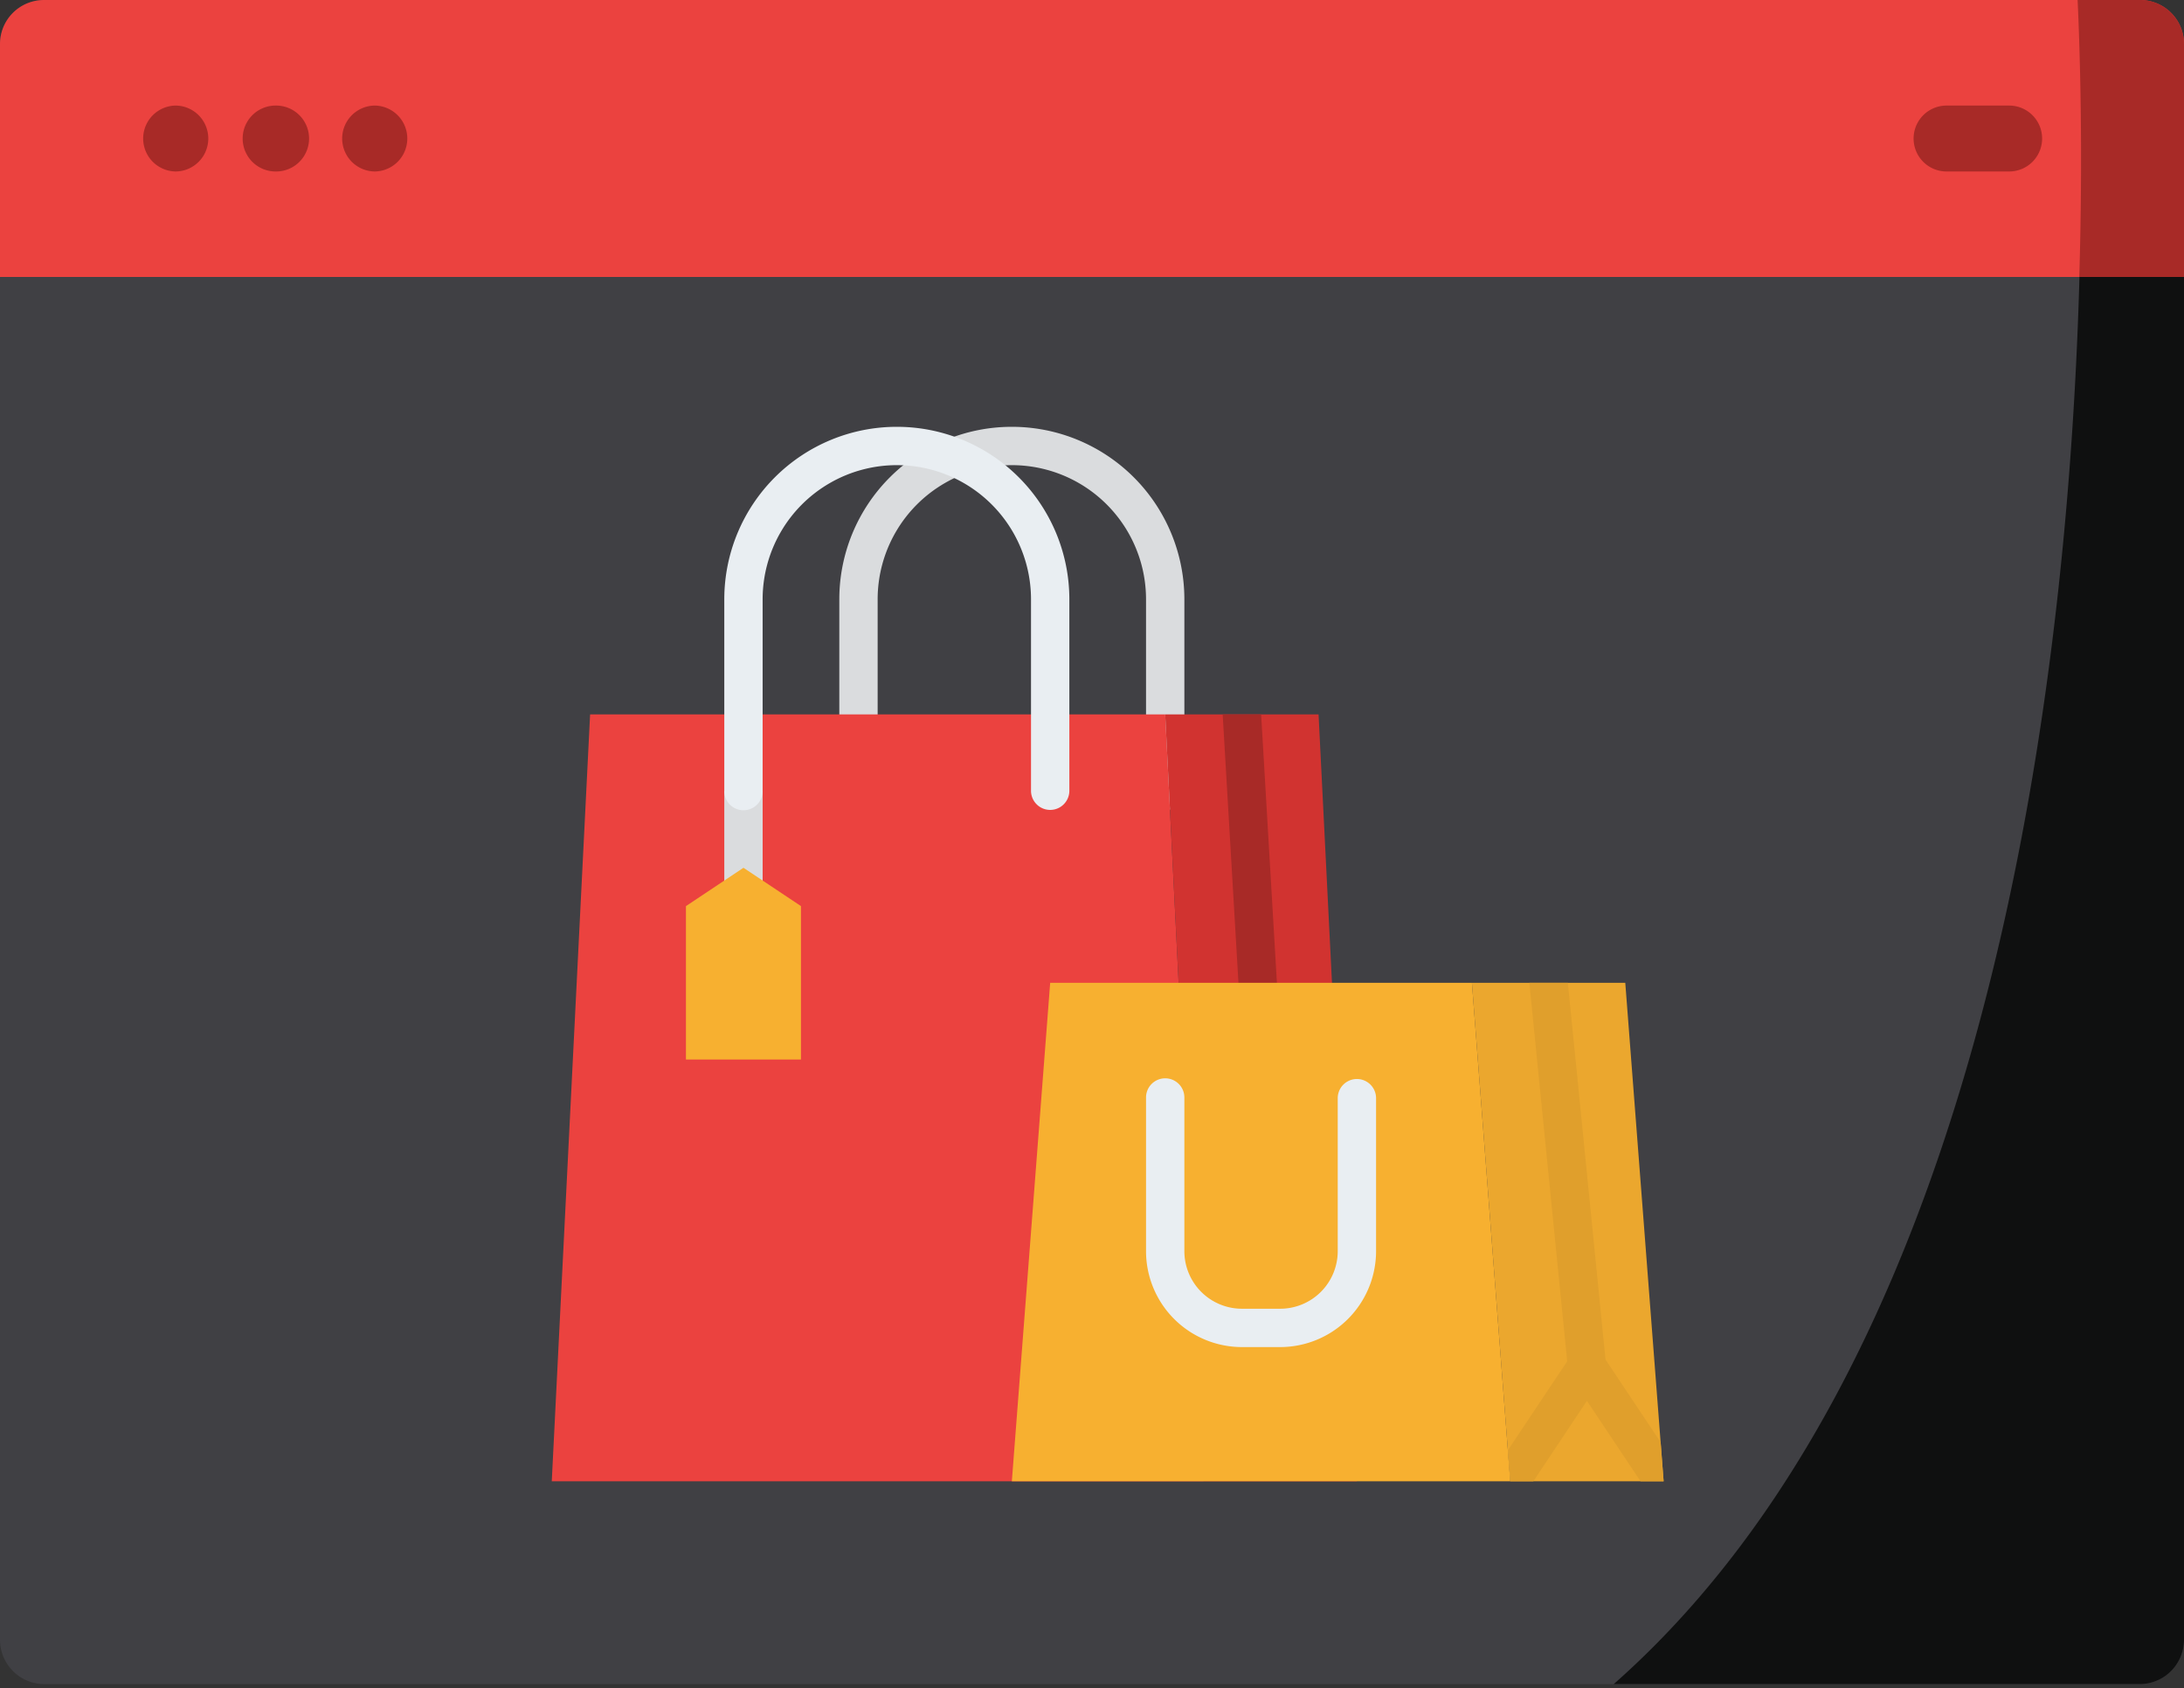<svg xmlns="http://www.w3.org/2000/svg" xmlns:xlink="http://www.w3.org/1999/xlink" width="348" height="269" viewBox="0 0 348 269">
  <rect x="0" y="0" width="348" height="269" fill="#333333" stroke="none"/>
  <defs>
    <clipPath id="clip-path">
      <rect id="Retângulo_5" data-name="Retângulo 5" width="348" height="269" transform="translate(1246 1028)" fill="none"/>
    </clipPath>
    <clipPath id="clip-path-2">
      <rect id="Retângulo_6" data-name="Retângulo 6" width="219" height="168" transform="translate(1306 1094)" fill="rgba(255,255,255,0)" stroke="#707070" stroke-width="1"/>
    </clipPath>
  </defs>
  <g id="Grupo_23" data-name="Grupo 23" transform="translate(-1245 -1022)">
    <g id="Grupo_de_máscara_4" data-name="Grupo de máscara 4" transform="translate(-1 -6)" clip-path="url(#clip-path)">
      <g id="ecommerce" transform="translate(1246 985.631)">
        <g id="Grupo_14" data-name="Grupo 14">
          <path id="Caminho_157" data-name="Caminho 157" d="M348,49.506V303.549a7.073,7.073,0,0,1-7,7.137H7a7.073,7.073,0,0,1-7-7.137V49.506a7.073,7.073,0,0,1,7-7.137H341A7.073,7.073,0,0,1,348,49.506Z" fill="#404044"/>
          <path id="Caminho_158" data-name="Caminho 158" d="M348,49.506V303.549a7.073,7.073,0,0,1-7,7.137h-83.87c77.47-68.345,75.748-227.26,73.92-268.316H341a7.072,7.072,0,0,1,7,7.136Z" transform="translate(0 0)" fill="#0f1010"/>
          <path id="Caminho_159" data-name="Caminho 159" d="M348,49.371V86.5H0V49.371a7,7,0,0,1,7-7H341A7,7,0,0,1,348,49.371Z" fill="#eb423f"/>
          <path id="Caminho_160" data-name="Caminho 160" d="M348,49.371V86.5H331.314c.574-19.228.161-34.793-.266-44.133H341A7,7,0,0,1,348,49.371Z" fill="#a82a27"/>
          <g id="Grupo_13" data-name="Grupo 13" transform="translate(22.71 59.187)">
            <path id="Caminho_161" data-name="Caminho 161" d="M28.041,69.689h-.08a5.251,5.251,0,0,1,0-10.5h.08a5.251,5.251,0,0,1,0,10.5Z" transform="translate(-22.71 -59.187)" fill="#a82a27"/>
            <path id="Caminho_162" data-name="Caminho 162" d="M43.894,69.689h-.079a5.251,5.251,0,0,1,0-10.5h.079a5.251,5.251,0,1,1,0,10.5Z" transform="translate(-22.71 -59.187)" fill="#a82a27"/>
            <path id="Caminho_163" data-name="Caminho 163" d="M59.749,69.689H59.67a5.251,5.251,0,0,1,0-10.5h.079a5.251,5.251,0,0,1,0,10.5Z" transform="translate(-22.71 -59.187)" fill="#a82a27"/>
            <path id="Caminho_164" data-name="Caminho 164" d="M320.039,69.689h-9.772a5.251,5.251,0,1,1,0-10.5h9.772a5.251,5.251,0,1,1,0,10.5Z" transform="translate(-22.71 -59.187)" fill="#a82a27"/>
          </g>
        </g>
      </g>
    </g>
    <g id="Grupo_de_máscara_5" data-name="Grupo de máscara 5" transform="translate(6 -4)" clip-path="url(#clip-path-2)">
      <g id="online-shopping" transform="translate(1317.755 1081.782)">
        <path id="Caminho_165" data-name="Caminho 165" d="M106.909,73.309a3.055,3.055,0,0,1-3.055-3.055V39.709a21.382,21.382,0,0,0-42.764,0V70.255a3.055,3.055,0,0,1-6.109,0V39.709a27.491,27.491,0,1,1,54.982,0V70.255A3.055,3.055,0,0,1,106.909,73.309Z" fill="#dadcde"/>
        <path id="Caminho_166" data-name="Caminho 166" d="M113.018,180.218H9.164L15.273,58.036h91.636Z" fill="#eb423f"/>
        <path id="Caminho_167" data-name="Caminho 167" d="M137.455,180.218H113.018L106.909,58.036h24.436Z" fill="#d13330"/>
        <path id="Caminho_168" data-name="Caminho 168" d="M125.416,164.942c-.061,0-.122,0-.183,0a3.055,3.055,0,0,1-3.047-2.875L116.077,58.216c0-.061,0-.118,0-.179h6.117l6.1,103.675a3.057,3.057,0,0,1-2.871,3.23Z" fill="#a82a27"/>
        <path id="Caminho_169" data-name="Caminho 169" d="M186.327,180.218H161.891l-.382-4.937v0L155.782,100.8h24.436l5.632,73.191v0Z" fill="#eba72e"/>
        <path id="Caminho_170" data-name="Caminho 170" d="M174.415,164.93a2.8,2.8,0,0,1-.309.015,3.055,3.055,0,0,1-3.035-2.749l-.111-1.092-6-60a2.73,2.73,0,0,1-.015-.305h6.124l6,60.026.076.76a3.055,3.055,0,0,1-2.734,3.345Z" fill="#e09f2c"/>
        <path id="Caminho_171" data-name="Caminho 171" d="M186.327,180.218h-3.673L174.109,167.4l-8.545,12.821h-3.673l-.382-4.937v0l9.45-14.173.607-.909a3.058,3.058,0,0,1,5.086,0l.42.63,8.778,13.165v0Z" fill="#e09f2c"/>
        <path id="Caminho_172" data-name="Caminho 172" d="M161.891,180.218H82.473L88.582,100.8h67.2Z" fill="#f7b030"/>
        <path id="Caminho_173" data-name="Caminho 173" d="M125.236,158.836h-6.109a15.29,15.29,0,0,1-15.273-15.273V119.127a3.055,3.055,0,1,1,6.109,0v24.436a9.174,9.174,0,0,0,9.164,9.164h6.109a9.174,9.174,0,0,0,9.164-9.164V119.127a3.055,3.055,0,0,1,6.109,0v24.436A15.29,15.29,0,0,1,125.236,158.836Z" fill="#e9eef2"/>
        <path id="Caminho_174" data-name="Caminho 174" d="M36.655,70.255h6.109V88.582H36.655Z" fill="#dadcde"/>
        <path id="Caminho_175" data-name="Caminho 175" d="M39.709,73.309a3.055,3.055,0,0,1-3.055-3.055V39.709a27.491,27.491,0,1,1,54.982,0V70.255a3.055,3.055,0,0,1-6.109,0V39.709a21.382,21.382,0,1,0-42.764,0V70.255A3.055,3.055,0,0,1,39.709,73.309Z" fill="#e9eef2"/>
        <path id="Caminho_176" data-name="Caminho 176" d="M48.873,113.018H30.545V88.582l9.164-6.109,9.164,6.109Z" fill="#f7b030"/>
      </g>
    </g>
  </g>
</svg>
